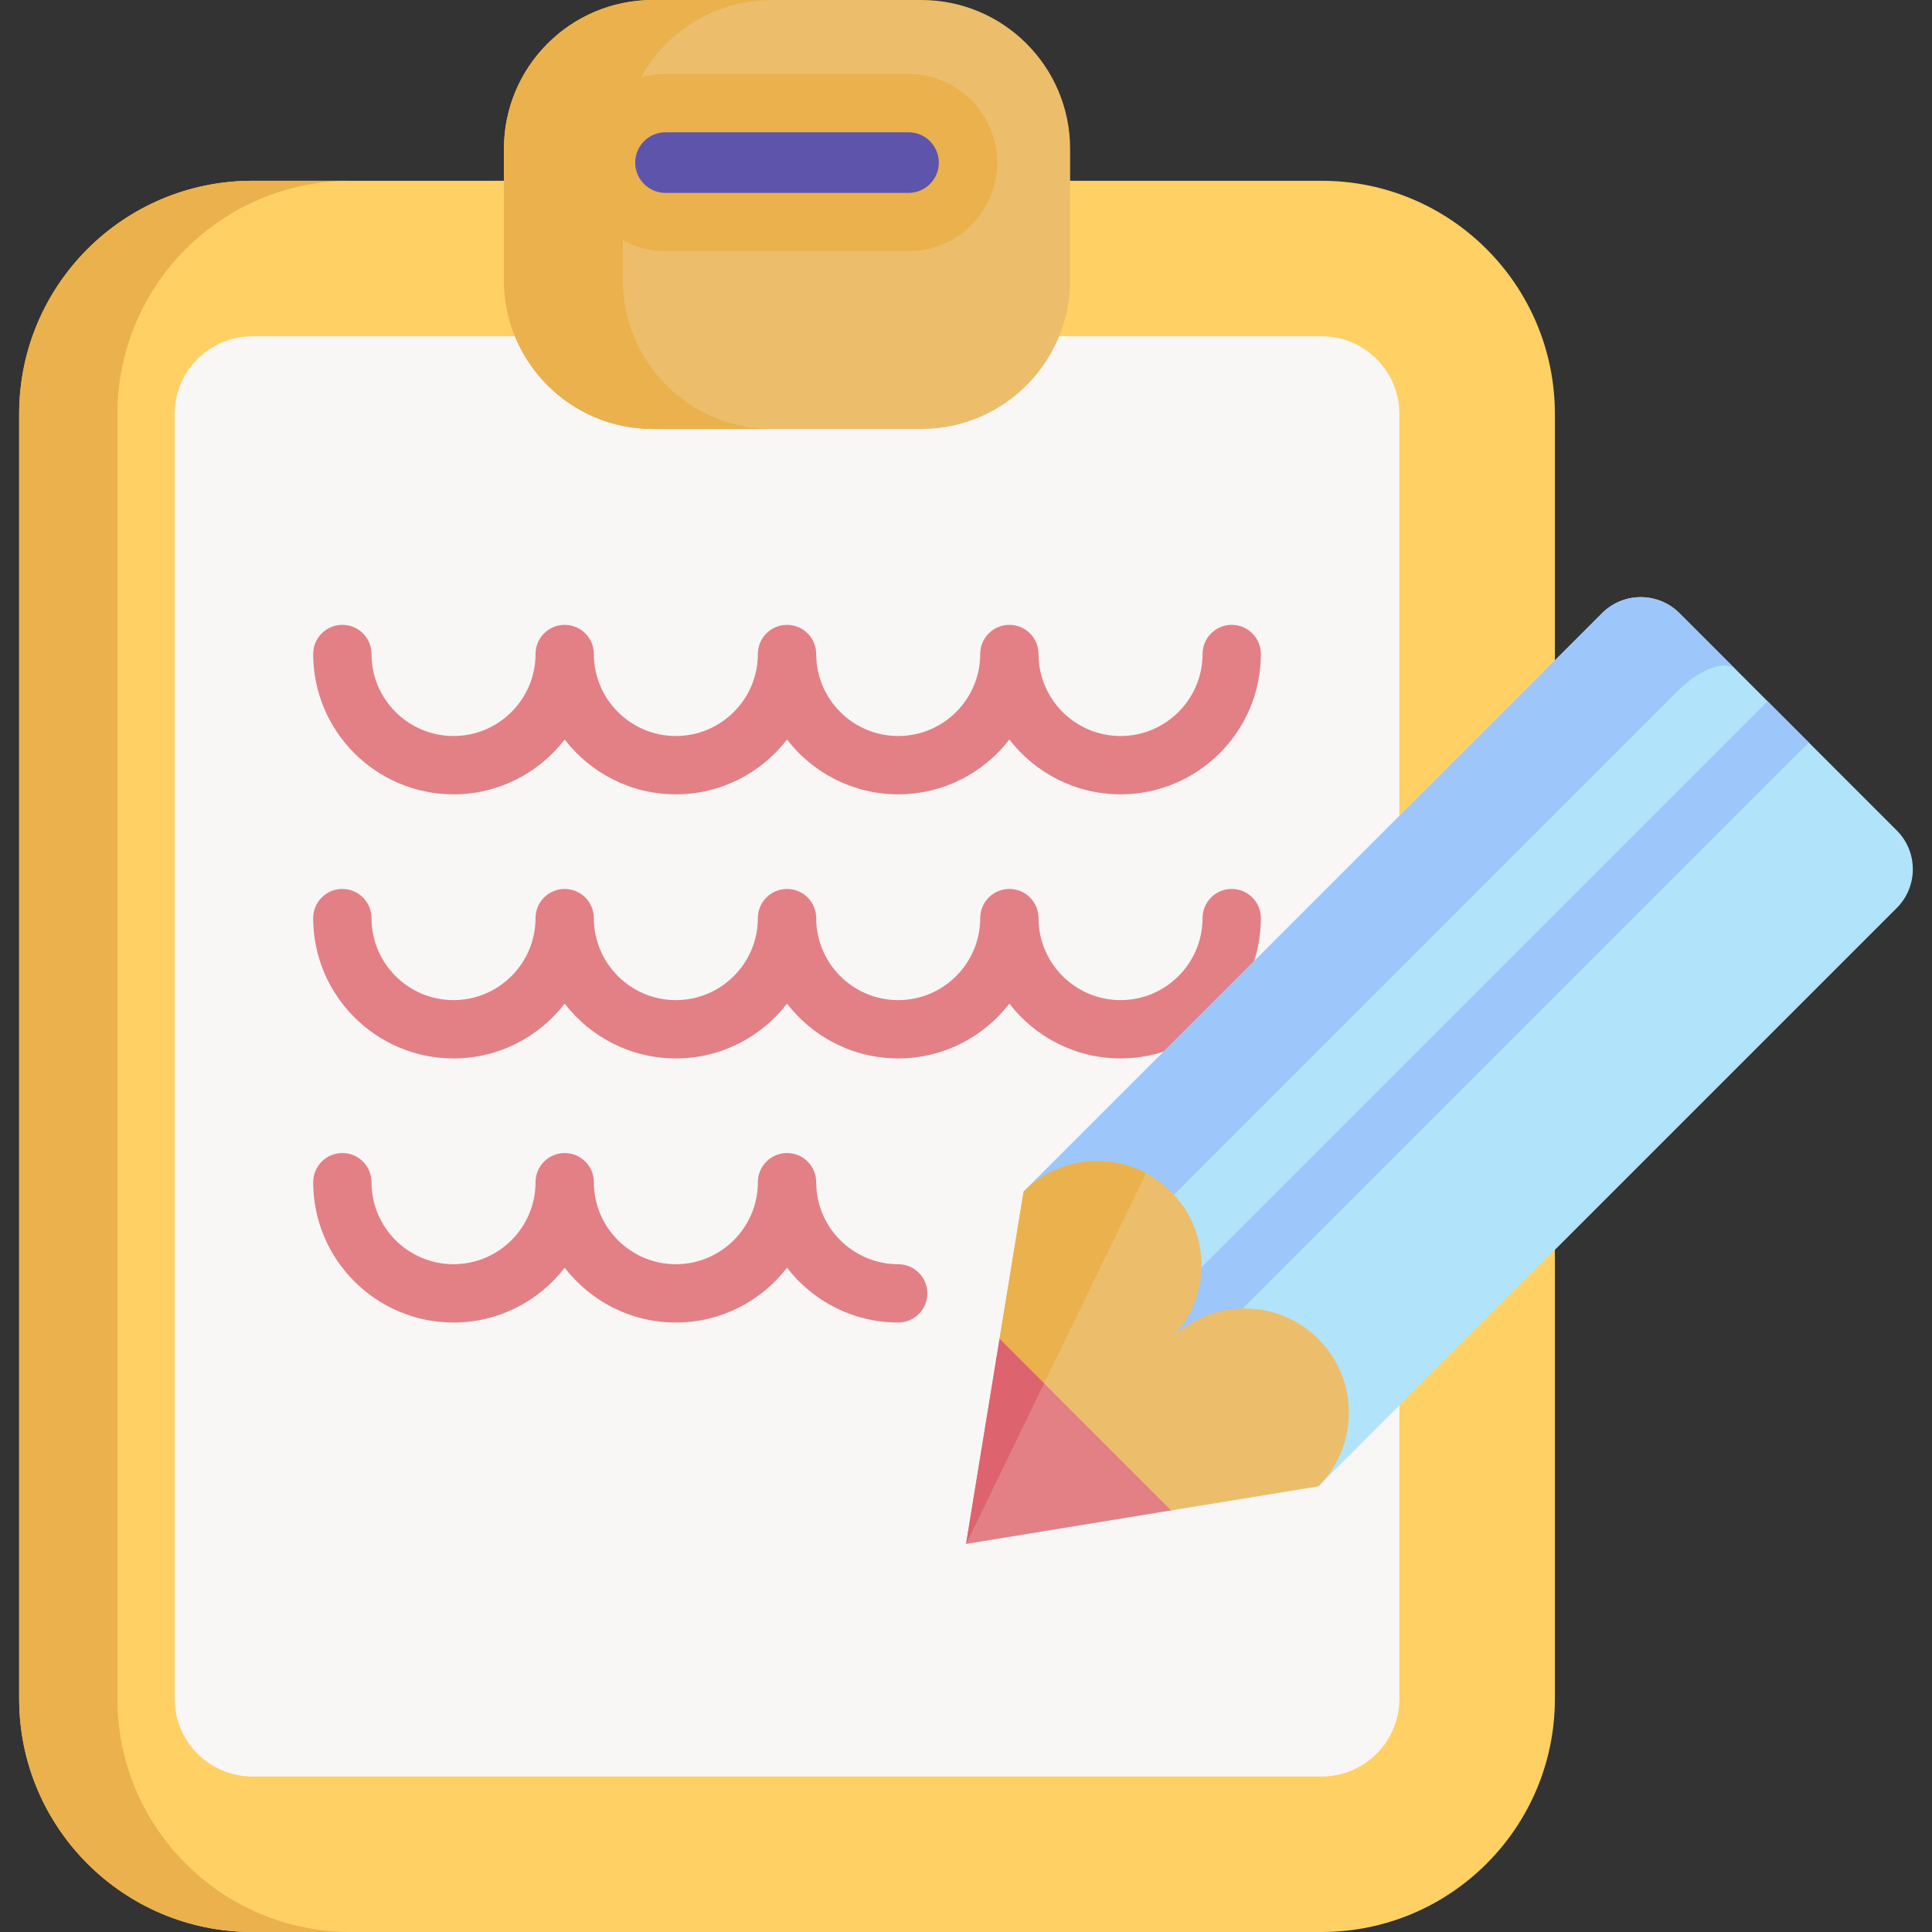 <svg id="Capa_1" enable-background="new 0 0 512 512" height="512" viewBox="0 0 512 512" width="512" xmlns="http://www.w3.org/2000/svg"><rect x="0" y="0" width="512" height="512" fill="#333333" stroke="none"/><g><path d="m350.264 47.911h-283.388c-34.129 0-61.796 27.667-61.796 61.796v340.494c0 34.129 27.667 61.796 61.796 61.796h283.387c34.129 0 61.796-27.667 61.796-61.796v-340.494c.001-34.129-27.666-61.796-61.795-61.796z" fill="#ffd064"/><path d="m92.913 512h-26.043c-34.13 0-61.79-27.67-61.79-61.8v-340.493c0-34.13 27.66-61.8 61.79-61.8h26.043c-34.13 0-61.8 27.67-61.8 61.8v340.493c0 34.13 27.67 61.8 61.8 61.8z" fill="#eab14d"/><path d="m66.876 470.79c-11.353 0-20.589-9.236-20.589-20.589v-340.494c0-11.353 9.236-20.589 20.589-20.589h283.388c11.353 0 20.589 9.236 20.589 20.589v340.494c0 11.353-9.236 20.589-20.589 20.589z" fill="#f9f6f6"/><path d="m244.134 113.685h-71.128c-21.793 0-39.46-17.667-39.46-39.46v-34.765c0-21.793 17.667-39.46 39.46-39.46h71.128c21.793 0 39.46 17.667 39.46 39.46v34.765c0 21.793-17.667 39.46-39.46 39.46z" fill="#ecbe6b"/><path d="m204.525 113.684h-31.523c-21.788 0-39.456-17.668-39.456-39.456v-34.768c0-21.788 17.668-39.456 39.456-39.456h31.523c-21.799 0-39.466 17.668-39.466 39.456v34.768c0 21.789 17.667 39.456 39.466 39.456z" fill="#eab14d"/><path d="m240.772 58.848h-64.404c-8.703 0-15.758-7.055-15.758-15.758 0-8.703 7.055-15.758 15.758-15.758h64.404c8.703 0 15.758 7.055 15.758 15.758.001 8.702-7.055 15.758-15.758 15.758z" fill="#5e54ac"/><path d="m240.772 66.574h-64.404c-12.95 0-23.485-10.535-23.485-23.485 0-12.949 10.535-23.485 23.485-23.485h64.404c12.95 0 23.485 10.535 23.485 23.485s-10.535 23.485-23.485 23.485zm-64.404-31.517c-4.429 0-8.032 3.603-8.032 8.032s3.603 8.032 8.032 8.032h64.404c4.429 0 8.032-3.603 8.032-8.032s-3.603-8.032-8.032-8.032z" fill="#eab14d"/><g fill="#e28086"><path d="m296.955 210.506c-11.98 0-22.656-5.695-29.462-14.519-6.806 8.824-17.482 14.519-29.462 14.519s-22.655-5.695-29.461-14.519c-6.806 8.824-17.481 14.519-29.461 14.519s-22.656-5.695-29.462-14.519c-6.806 8.824-17.481 14.519-29.461 14.519-20.506 0-37.188-16.682-37.188-37.188 0-4.267 3.459-7.726 7.726-7.726s7.726 3.459 7.726 7.726c0 11.985 9.751 21.735 21.735 21.735s21.735-9.75 21.735-21.735c0-4.267 3.459-7.726 7.726-7.726s7.726 3.459 7.726 7.726c0 11.985 9.751 21.735 21.735 21.735s21.735-9.75 21.735-21.735c0-4.267 3.459-7.726 7.726-7.726s7.726 3.459 7.726 7.726c0 11.985 9.751 21.735 21.735 21.735 11.985 0 21.735-9.75 21.735-21.735 0-4.267 3.459-7.726 7.726-7.726s7.726 3.459 7.726 7.726c0 11.985 9.75 21.735 21.735 21.735s21.734-9.75 21.734-21.735c0-4.267 3.459-7.726 7.726-7.726s7.726 3.459 7.726 7.726c.005 20.506-16.677 37.188-37.182 37.188z"/><path d="m296.955 280.494c-11.98 0-22.656-5.695-29.462-14.519-6.806 8.824-17.482 14.519-29.462 14.519s-22.655-5.695-29.461-14.519c-6.806 8.824-17.481 14.519-29.461 14.519s-22.656-5.695-29.462-14.519c-6.806 8.824-17.481 14.519-29.461 14.519-20.506 0-37.188-16.682-37.188-37.188 0-4.267 3.459-7.726 7.726-7.726s7.726 3.459 7.726 7.726c0 11.985 9.751 21.735 21.735 21.735s21.735-9.75 21.735-21.735c0-4.267 3.459-7.726 7.726-7.726s7.726 3.459 7.726 7.726c0 11.985 9.751 21.735 21.735 21.735s21.735-9.75 21.735-21.735c0-4.267 3.459-7.726 7.726-7.726s7.726 3.459 7.726 7.726c0 11.985 9.751 21.735 21.735 21.735 11.985 0 21.735-9.75 21.735-21.735 0-4.267 3.459-7.726 7.726-7.726s7.726 3.459 7.726 7.726c0 11.985 9.75 21.735 21.735 21.735s21.734-9.75 21.734-21.735c0-4.267 3.459-7.726 7.726-7.726s7.726 3.459 7.726 7.726c.005 20.506-16.677 37.188-37.182 37.188z"/><path d="m238.031 350.483c-11.98 0-22.655-5.695-29.461-14.519-6.806 8.824-17.481 14.519-29.461 14.519s-22.656-5.695-29.462-14.519c-6.806 8.824-17.481 14.519-29.461 14.519-20.506 0-37.188-16.682-37.188-37.188 0-4.267 3.459-7.726 7.726-7.726s7.726 3.459 7.726 7.726c0 11.985 9.751 21.735 21.735 21.735s21.735-9.75 21.735-21.735c0-4.267 3.459-7.726 7.726-7.726s7.726 3.459 7.726 7.726c0 11.985 9.751 21.735 21.735 21.735s21.735-9.75 21.735-21.735c0-4.267 3.459-7.726 7.726-7.726s7.726 3.459 7.726 7.726c0 11.985 9.75 21.735 21.735 21.735 4.267 0 7.726 3.459 7.726 7.726.003 4.268-3.457 7.727-7.724 7.727z"/></g><g><path d="m502.678 240.609-153.291 153.291-33.604-33.594-44.514-44.514 153.301-153.302c5.656-5.656 14.835-5.656 20.501 0l23.344 23.344 10.92 10.92 23.344 23.344c5.655 5.666 5.655 14.845-.001 20.511z" fill="#b1e4fa"/><path d="m479.334 196.754-163.551 163.552-12.702 12.702c-1.504 1.514-3.482 2.266-5.46 2.266s-3.956-.752-5.46-2.266c-3.018-3.018-3.018-7.901 0-10.92l12.702-12.702 163.552-163.551z" fill="#9dc6fb"/><path d="m460.074 177.506c-2.707-2.707-9.496-.321-15.158 5.34l-153.294 153.295-20.351-20.351 153.294-153.294c5.661-5.661 14.837-5.661 20.498 0z" fill="#9dc6fb"/><path d="m349.384 393.905-39.014 6.368-44.183-1.29-1.29-44.183 6.377-39.005c10.79-10.79 28.27-10.8 39.06-.009 10.781 10.781 10.781 28.27-.009 39.06 10.79-10.79 28.279-10.79 39.06-.009 10.789 10.789 10.789 28.277-.001 39.068z" fill="#ecbe6b"/><path d="m264.56 395.73.336-40.937 6.377-39.005c8.79-8.79 22.03-10.433 32.463-4.881l-32.172 66.256z" fill="#eab14d"/><path d="m310.37 400.272-54.337 8.882h-.018l8.882-54.355z" fill="#e28086"/><path d="m256.033 409.154h-.018l8.882-54.355 11.799 11.799z" fill="#dd636e"/></g></g></svg>